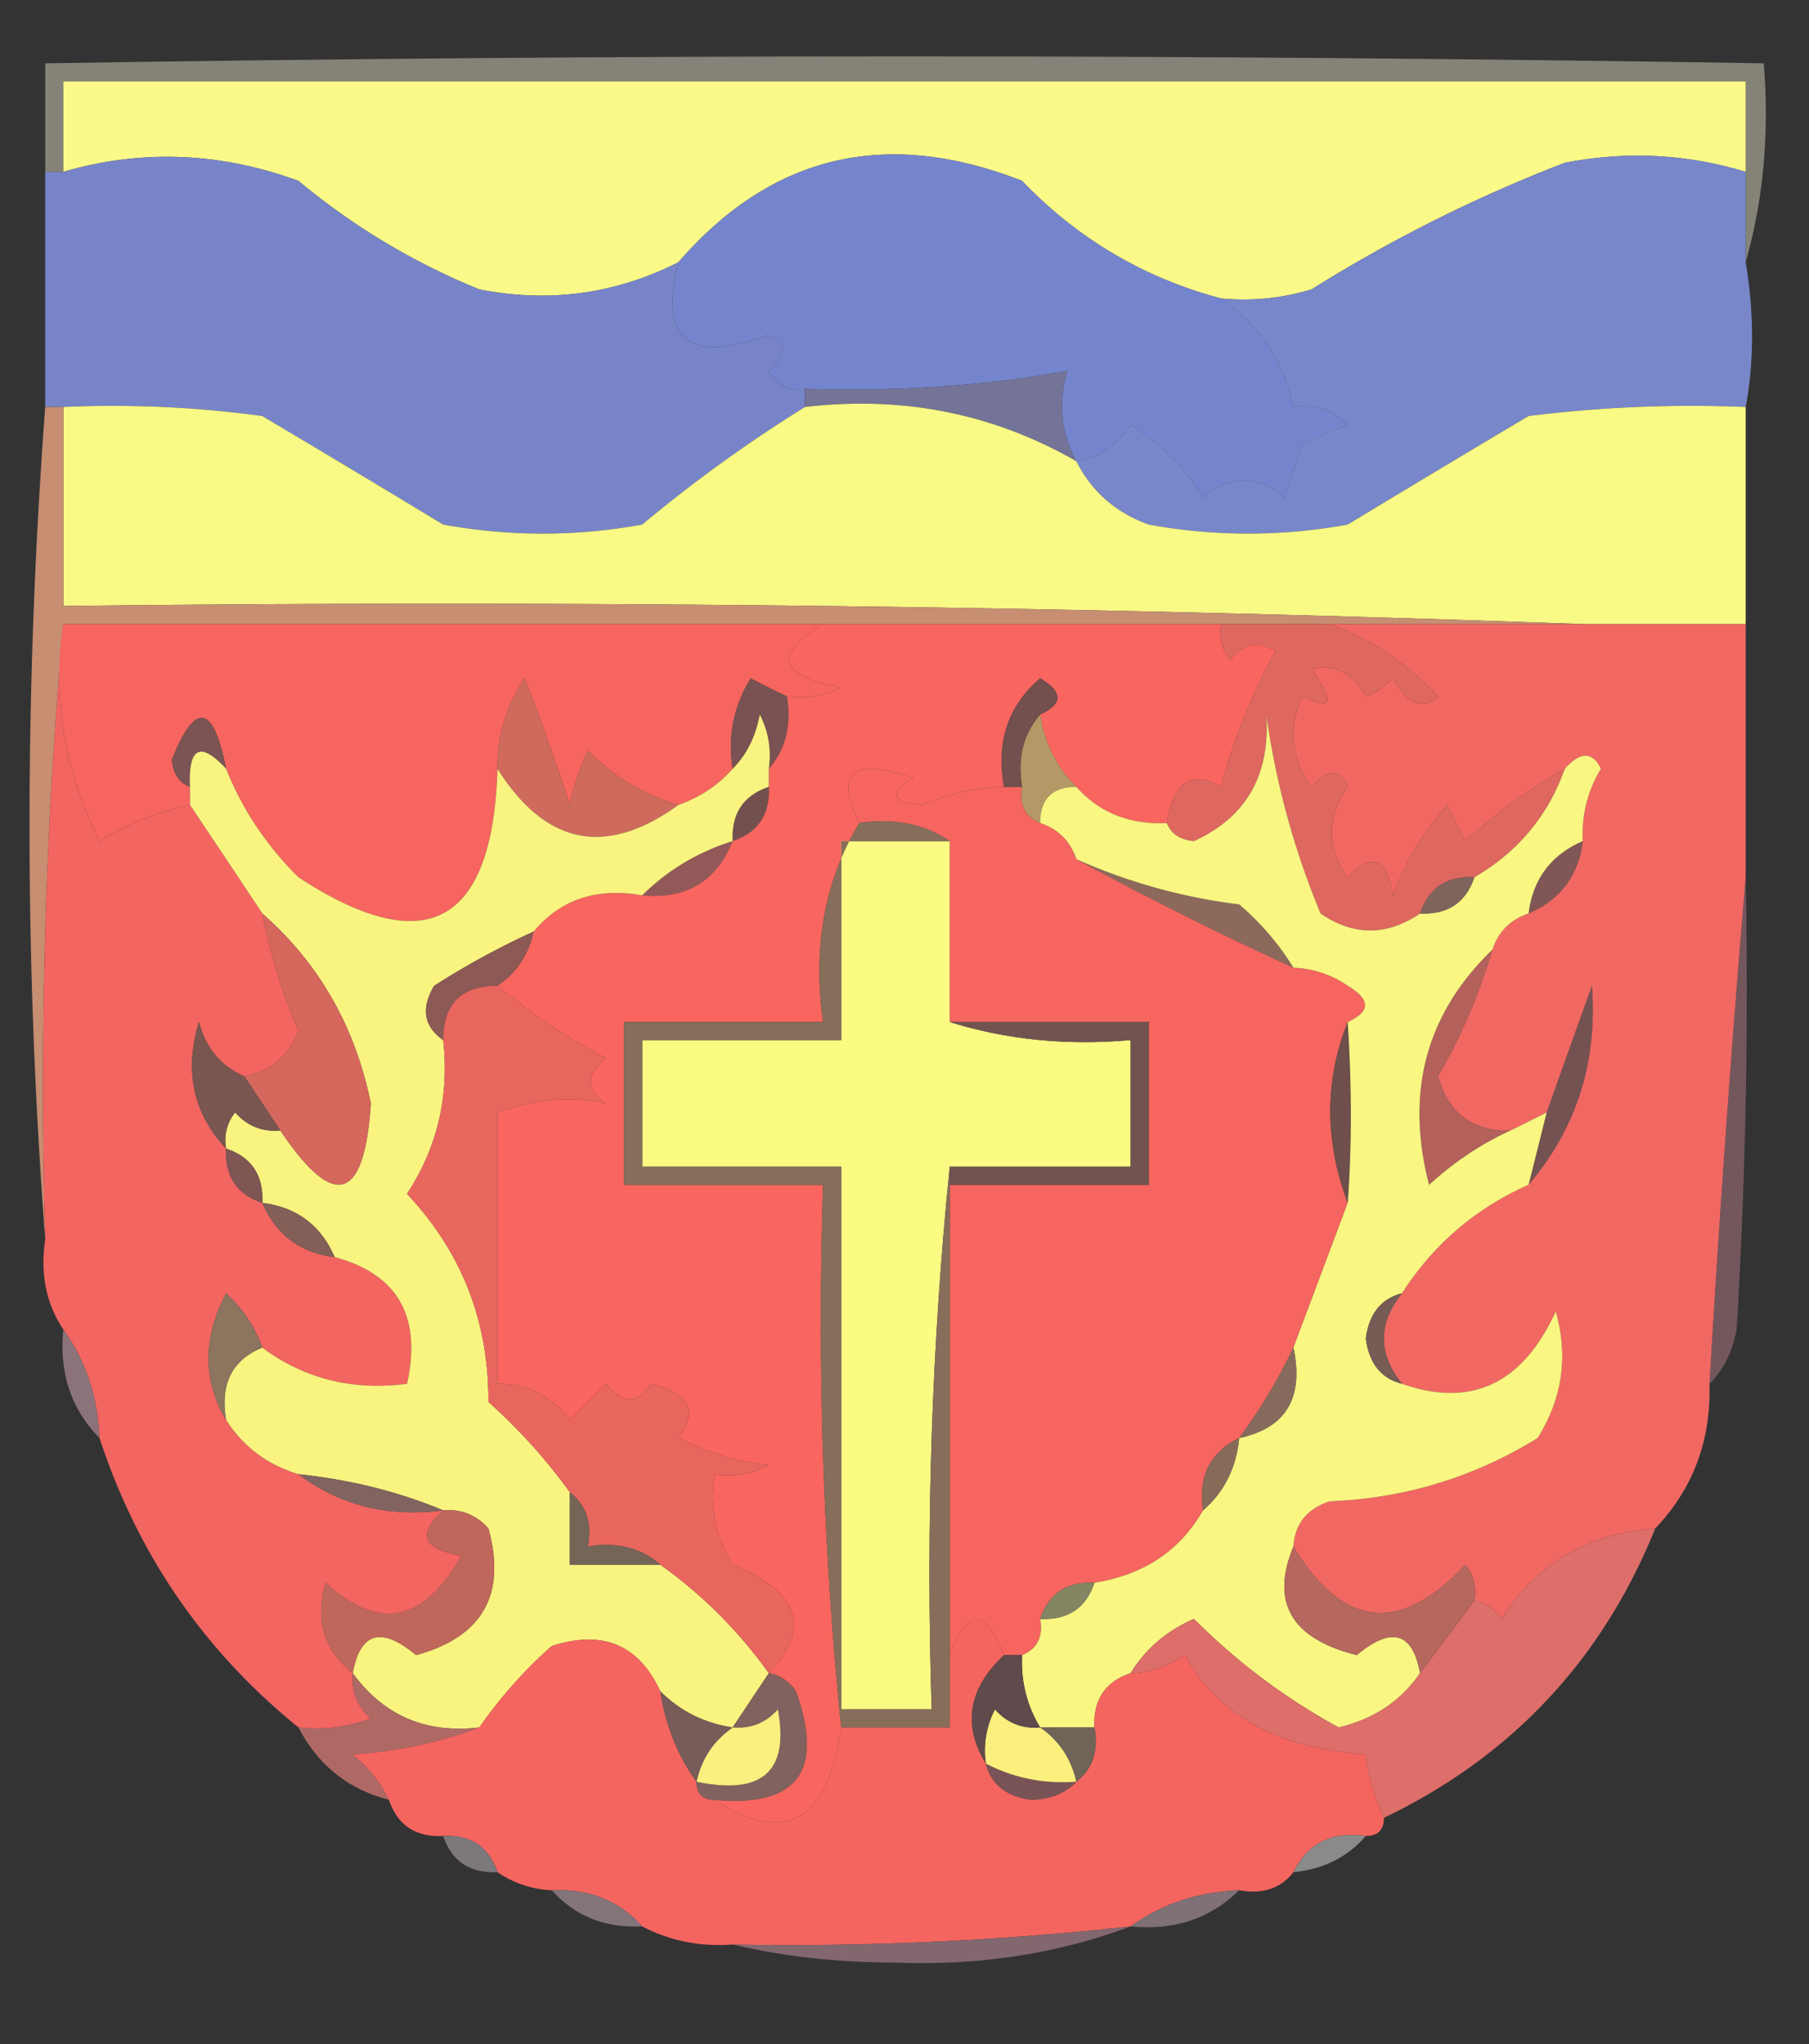 <svg xmlns="http://www.w3.org/2000/svg" width="100" height="113" style="shape-rendering:geometricPrecision;text-rendering:geometricPrecision;image-rendering:optimizeQuality;fill-rule:evenodd;clip-rule:evenodd"><rect width="100%" height="100%" fill="#333333" stroke="none"/><path style="opacity:1" fill="#858278" d="M96.5 14.5v-10h-93v5h-1v-6c31.806-.511 63.473-.511 95 0 .315 3.871-.018 7.538-1 11z"/><path style="opacity:1" fill="#fbfa88" d="M96.5 9.5c-3.279-.992-6.612-1.159-10-.5a81.74 81.74 0 0 0-14 7c-1.634.494-3.3.66-5 .5-4.27-1.136-7.937-3.302-11-6.5-7.517-2.947-13.85-1.447-19 4.5-3.477 1.759-7.143 2.259-11 1.5a37.882 37.882 0 0 1-10-6c-4.343-1.59-8.676-1.757-13-.5v-5h93v5z"/><path style="opacity:1" fill="#7585cd" d="M67.5 16.5c2.13 1.464 3.463 3.464 4 6 1.175-.219 2.175.114 3 1-.747.236-1.58.57-2.5 1l-1 3c-1.458-1.247-2.958-1.247-4.5 0-1-1.667-2.333-3-4-4-.765 1.112-1.765 1.779-3 2-.86-1.606-1.026-3.273-.5-5-4.467.826-9.3 1.16-14.5 1-.876.13-1.543-.203-2-1 1.006-.896 1.006-1.562 0-2-4.414 1.652-6.08.319-5-4 5.15-5.947 11.483-7.447 19-4.5 3.063 3.198 6.73 5.364 11 6.5z"/><path style="opacity:1" fill="#7887ca" d="M96.5 9.5v5c.469 2.839.469 5.505 0 8a72.444 72.444 0 0 0-12 .5 1345.205 1345.205 0 0 0-10 6 30.499 30.499 0 0 1-11 0c-1.824-.66-3.157-1.827-4-3.5 1.235-.221 2.235-.888 3-2 1.667 1 3 2.333 4 4 1.542-1.247 3.042-1.247 4.5 0l1-3c.92-.43 1.753-.764 2.5-1-.825-.886-1.825-1.219-3-1-.537-2.536-1.87-4.536-4-6 1.7.16 3.366-.006 5-.5a81.74 81.74 0 0 1 14-7c3.388-.659 6.721-.492 10 .5z"/><path style="opacity:1" fill="#7785c8" d="M37.5 14.5c-1.08 4.319.586 5.652 5 4 1.006.438 1.006 1.104 0 2 .457.797 1.124 1.13 2 1v1a78.948 78.948 0 0 0-9 6.5 30.499 30.499 0 0 1-11 0 1345.205 1345.205 0 0 0-10-6 60.94 60.94 0 0 0-11-.5h-1v-13h1c4.324-1.257 8.657-1.09 13 .5a37.882 37.882 0 0 0 10 6c3.857.759 7.523.259 11-1.5z"/><path style="opacity:1" fill="#737497" d="M59.5 25.5c-4.578-2.633-9.578-3.633-15-3v-1c5.2.16 10.033-.174 14.5-1-.526 1.727-.36 3.394.5 5z"/><path style="opacity:1" fill="#f9f985" d="M3.5 22.5a60.94 60.94 0 0 1 11 .5c3.313 1.968 6.646 3.968 10 6 3.667.667 7.333.667 11 0a78.948 78.948 0 0 1 9-6.5c5.422-.633 10.422.367 15 3 .843 1.673 2.176 2.84 4 3.5 3.667.667 7.333.667 11 0 3.354-2.032 6.687-4.032 10-6a72.444 72.444 0 0 1 12-.5v12h-9a1764.54 1764.54 0 0 0-84-1v-11z"/><path style="opacity:1" fill="#c78e72" d="M2.5 22.5h1v11a1764.54 1764.54 0 0 1 84 1h-84c-.995 11.154-1.328 22.488-1 34-1.157-15.173-1.157-30.507 0-46z"/><path style="opacity:1" fill="#f6655f" d="M3.5 34.5h42c-2.787 1.705-2.453 2.872 1 3.5a4.932 4.932 0 0 1-3 .5 44.358 44.358 0 0 1-2-1c-.952 1.545-1.285 3.212-1 5-.79.901-1.79 1.568-3 2-1.894-.548-3.56-1.548-5-3-.498 1.103-.83 2.103-1 3a135.541 135.541 0 0 0-2.5-7c-1.009 1.525-1.509 3.192-1.5 5-.264 8.617-3.93 10.617-11 6-1.778-1.764-3.11-3.764-4-6-.707-3.575-1.707-3.742-3-.5.07.765.403 1.265 1 1.5v1a16.066 16.066 0 0 0-5 2c-1.96-3.947-2.626-7.947-2-12z"/><path style="opacity:1" fill="#de675f" d="M67.5 34.5h6c2.281.815 4.281 2.148 6 4-.855.793-1.689.46-2.5-1-.414.457-.914.79-1.5 1-.757-1.311-1.757-1.811-3-1.5 1.333 1.84 1.166 2.34-.5 1.5-.797 1.759-.63 3.425.5 5 .896-1.006 1.562-1.006 2 0-1.18 1.698-1.18 3.365 0 5 1.343-1.402 2.176-1.069 2.5 1a15.453 15.453 0 0 1 3-5l1 2a31.168 31.168 0 0 1 5.5-4c-.92 2.59-2.586 4.59-5 6-1.527-.073-2.527.594-3 2-1.839 1.252-3.672 1.252-5.5 0a44.798 44.798 0 0 1-3-11c.225 3.346-1.108 5.68-4 7-.765-.07-1.265-.403-1.5-1 .363-2.277 1.363-2.944 3-2a32.117 32.117 0 0 1 3-7.5c-.95-.617-1.782-.45-2.5.5a2.428 2.428 0 0 1-.5-2z"/><path style="opacity:1" fill="#7a5253" d="M43.5 38.5c.268 1.599-.066 2.932-1 4a4.932 4.932 0 0 0-.5-3c-.232 1.237-.732 2.237-1.5 3-.285-1.788.048-3.455 1-5 .684.363 1.35.696 2 1z"/><path style="opacity:1" fill="#7c5454" d="M12.5 42.5c-1.425-1.531-2.091-1.198-2 1-.597-.235-.93-.735-1-1.5 1.293-3.242 2.293-3.075 3 .5z"/><path style="opacity:1" fill="#ce6b5d" d="M37.5 44.5c-3.999 2.893-7.332 2.227-10-2-.009-1.808.491-3.475 1.5-5a135.541 135.541 0 0 1 2.5 7c.17-.897.502-1.897 1-3 1.44 1.452 3.106 2.452 5 3z"/><path style="opacity:1" fill="#f26561" d="M3.5 34.5c-.626 4.053.04 8.053 2 12a16.066 16.066 0 0 1 5-2 914.972 914.972 0 0 1 4 6 31.713 31.713 0 0 0 2 6.5c-.578 1.417-1.578 2.25-3 2.5-1.29-.558-2.123-1.558-2.5-3-.826 2.712-.326 5.045 1.5 7-.073 1.527.594 2.527 2 3 .762 1.762 2.096 2.762 4 3 3.487.945 4.82 3.278 4 7-3.013.393-5.68-.274-8-2a7.467 7.467 0 0 0-2-3c-1.297 2.473-1.297 4.807 0 7 .936 1.474 2.27 2.474 4 3 2.28 1.723 4.947 2.39 8 2-1.453 1.325-1.12 2.158 1 2.5-2.054 3.7-4.554 4.2-7.5 1.5-.599 2.035-.099 3.701 1.5 5-.086.996.248 1.83 1 2.5a8.434 8.434 0 0 1-4 .5c-5.22-4.228-8.887-9.561-11-16-.095-2.286-.762-4.286-2-6-.951-1.419-1.284-3.085-1-5-.328-11.512.005-22.846 1-34z"/><path style="opacity:1" fill="#73504e" d="M42.5 43.5c.073 1.527-.594 2.527-2 3-.073-1.527.594-2.527 2-3z"/><path style="opacity:1" fill="#935959" d="M40.5 46.5c-.9 2.227-2.567 3.227-5 3 1.4-1.39 3.066-2.39 5-3z"/><path style="opacity:1" fill="#8d695c" d="M59.5 47.5a31.571 31.571 0 0 0 9 2.5 14.692 14.692 0 0 1 3 3.5 189.392 189.392 0 0 1-12-6z"/><path style="opacity:1" fill="#805756" d="M87.5 46.5c-.238 1.904-1.238 3.238-3 4 .238-1.904 1.238-3.238 3-4z"/><path style="opacity:1" fill="#f6655f" d="M55.5 43.5h1c-.172.992.162 1.658 1 2 1 .333 1.667 1 2 2a189.392 189.392 0 0 0 12 6 5.576 5.576 0 0 1 3 1c1.273.757 1.273 1.423 0 2-1.281 3.23-1.281 6.564 0 10l-3 8a29.512 29.512 0 0 1-3 5c-1.604.787-2.27 2.12-2 4-1.275 2.23-3.275 3.563-6 4-1.527-.073-2.527.594-3 2 .172.992-.162 1.658-1 2h-1c-1.028-2.598-2.028-2.598-3 0v-26h11v-9h-11v-10c-1.419-.951-3.085-1.285-5-1-1.387-2.812-.387-3.645 3-2.5-1.388.89-1.221 1.39.5 1.5 1.44-.648 2.94-.98 4.5-1z"/><path style="opacity:1" fill="#f8665f" d="M45.5 34.5h22a2.428 2.428 0 0 0 .5 2c.718-.95 1.55-1.117 2.5-.5a32.117 32.117 0 0 0-3 7.5c-1.637-.944-2.637-.277-3 2-2.053.098-3.72-.569-5-2-1.1-1.105-1.767-2.438-2-4 1.273-.577 1.273-1.243 0-2-1.782 1.523-2.45 3.523-2 6-1.56.02-3.06.352-4.5 1-1.721-.11-1.888-.61-.5-1.5-3.387-1.145-4.387-.312-3 2.5-1.914 3.184-2.58 6.851-2 11h-11v9h11c-.327 10.18.006 20.18 1 30-.776 5.22-3.11 6.553-7 4 4.569.417 6.069-1.583 4.5-6-.383-.556-.883-.89-1.5-1 2.361-2.475 1.695-4.475-2-6-.952-1.545-1.285-3.212-1-5a4.932 4.932 0 0 0 3-.5 14.73 14.73 0 0 1-5-1.5c1.109-1.465.609-2.465-1.5-3-.741 1.14-1.575 1.14-2.5 0l-2 2c-1.024-1.353-2.357-2.02-4-2v-15c2.113-.756 4.113-.923 6-.5-1.14-.741-1.14-1.575 0-2.5a34.99 34.99 0 0 1-6-4c1.051-.722 1.718-1.722 2-3 1.49-1.78 3.49-2.447 6-2 2.433.227 4.1-.773 5-3 1.406-.473 2.073-1.473 2-3v-1c.934-1.068 1.268-2.401 1-4a4.932 4.932 0 0 0 3-.5c-3.453-.628-3.787-1.795-1-3.5z"/><path style="opacity:1" fill="#b49865" d="M57.5 39.5c.233 1.562.9 2.895 2 4-1.333 0-2 .667-2 2-.838-.342-1.172-1.008-1-2-.268-1.599.066-2.932 1-4z"/><path style="opacity:1" fill="#734f4d" d="M57.5 39.5c-.934 1.068-1.268 2.401-1 4h-1c-.45-2.477.218-4.477 2-6 1.273.757 1.273 1.423 0 2z"/><path style="opacity:1" fill="#f9f380" d="M42.5 42.5v1c-1.406.473-2.073 1.473-2 3-1.934.61-3.6 1.61-5 3-2.51-.447-4.51.22-6 2-1.886.86-3.72 1.86-5.5 3-.74 1.25-.573 2.25.5 3 .346 3.102-.32 5.935-2 8.5 3.022 3.214 4.522 7.048 4.5 11.5 1.736 1.563 3.236 3.23 4.5 5v4h5a25.635 25.635 0 0 1 6 6l-2 3c-1.562-.233-2.895-.9-4-2-1.19-2.577-3.19-3.41-6-2.5a25.15 25.15 0 0 0-4 4.5c-2.953.35-5.287-.65-7-3 .411-2.272 1.578-2.605 3.5-1 3.668-1.004 5.002-3.337 4-7-.67-.752-1.504-1.086-2.5-1-2.46-1.031-5.128-1.698-8-2-1.73-.526-3.064-1.526-4-3-.343-1.983.323-3.317 2-4 2.32 1.726 4.987 2.393 8 2 .82-3.722-.513-6.055-4-7-.762-1.762-2.096-2.762-4-3 .073-1.527-.594-2.527-2-3a2.428 2.428 0 0 1 .5-2c.67.752 1.504 1.086 2.5 1 2.976 4.438 4.643 3.938 5-1.5-.87-4.25-2.87-7.75-6-10.5a914.972 914.972 0 0 0-4-6v-1c-.091-2.198.575-2.531 2-1 .89 2.236 2.222 4.236 4 6 7.07 4.617 10.736 2.617 11-6 2.668 4.227 6.001 4.893 10 2 1.21-.432 2.21-1.099 3-2 .768-.763 1.268-1.763 1.5-3 .483.948.65 1.948.5 3z"/><path style="opacity:1" fill="#8d5955" d="M29.5 51.5c-.282 1.278-.949 2.278-2 3-2 0-3 1-3 3-1.073-.75-1.24-1.75-.5-3a44.334 44.334 0 0 1 5.5-3z"/><path style="opacity:1" fill="#fbfa82" d="M52.5 46.5v10c3.125.98 6.458 1.313 10 1v7h-10c-.994 9.82-1.327 19.82-1 30h-5v-30h-11v-7h11v-11h6z"/><path style="opacity:1" fill="#73575c" d="M96.5 48.5c.166 8.34 0 16.673-.5 25-.232 1.237-.732 2.237-1.5 3 .558-9.485 1.224-18.818 2-28z"/><path style="opacity:1" fill="#d6675d" d="M14.5 50.5c3.13 2.75 5.13 6.25 6 10.5-.357 5.438-2.024 5.938-5 1.5l-2-3c1.422-.25 2.422-1.083 3-2.5a31.713 31.713 0 0 1-2-6.5z"/><path style="opacity:1" fill="#6e4f4c" d="M74.5 56.5c.23 3.582.23 6.916 0 10-1.281-3.436-1.281-6.77 0-10z"/><path style="opacity:1" fill="#745251" d="m84.5 65.5 1-4c.82-2.312 1.653-4.646 2.5-7 .318 4.21-.849 7.877-3.5 11z"/><path style="opacity:1" fill="#795650" d="m13.5 59.5 2 3c-.996.086-1.83-.248-2.5-1a2.428 2.428 0 0 0-.5 2c-1.826-1.955-2.326-4.288-1.5-7 .377 1.442 1.21 2.442 2.5 3z"/><path style="opacity:1" fill="#b3615a" d="M82.5 52.5a32.145 32.145 0 0 1-3 7c.577 2.05 1.91 3.05 4 3-1.591.719-3.091 1.719-4.5 3-1.332-5.128-.165-9.461 3.5-13z"/><path style="opacity:1" fill="#715450" d="M52.5 56.5h11v9h-11v-1h10v-7c-3.542.313-6.875-.02-10-1z"/><path style="opacity:1" fill="#f16863" d="M73.5 34.5h23v14a1098.423 1098.423 0 0 0-2 28c.085 3.149-.915 5.816-3 8-3.713.27-6.546 1.936-8.5 5-.383-.556-.883-.89-1.5-1a2.428 2.428 0 0 0-.5-2c-3.589 3.862-6.756 3.528-9.5-1 .077-1.25.744-2.083 2-2.5 4.16-.165 7.994-1.332 11.5-3.5 1.373-2.195 1.706-4.529 1-7-1.838 4.01-4.671 5.343-8.5 4-1.333-1.667-1.333-3.333 0-5 1.734-2.7 4.068-4.7 7-6 2.651-3.123 3.818-6.79 3.5-11-.847 2.354-1.68 4.688-2.5 7l-2 1c-2.09.05-3.423-.95-4-3a32.145 32.145 0 0 0 3-7c.333-1 1-1.667 2-2 1.762-.762 2.762-2.096 3-4a6.845 6.845 0 0 1 1-4c-.47-.963-1.136-.963-2 0a31.168 31.168 0 0 0-5.5 4l-1-2a15.453 15.453 0 0 0-3 5c-.324-2.069-1.157-2.402-2.5-1-1.18-1.635-1.18-3.302 0-5-.438-1.006-1.104-1.006-2 0-1.13-1.575-1.297-3.241-.5-5 1.666.84 1.833.34.5-1.5 1.243-.311 2.243.189 3 1.5a3.646 3.646 0 0 0 1.5-1c.811 1.46 1.645 1.793 2.5 1-1.719-1.852-3.719-3.185-6-4z"/><path style="opacity:1" fill="#7f5654" d="M12.5 63.5c1.406.473 2.073 1.473 2 3-1.406-.473-2.073-1.473-2-3z"/><path style="opacity:1" fill="#845f57" d="M14.5 66.5c1.904.238 3.238 1.238 4 3-1.904-.238-3.238-1.238-4-3z"/><path style="opacity:1" fill="#876e5a" d="M47.5 45.5c1.915-.285 3.581.049 5 1h-6v11h-11v7h11v30h5c-.327-10.18.006-20.18 1-30v31h-6c-.994-9.82-1.327-19.82-1-30h-11v-9h11c-.58-4.149.086-7.816 2-11z"/><path style="opacity:1" fill="#f9f682" d="M78.5 50.5c1.527.073 2.527-.594 3-2 2.414-1.41 4.08-3.41 5-6 .864-.963 1.53-.963 2 0a6.845 6.845 0 0 0-1 4c-1.762.762-2.762 2.096-3 4-1 .333-1.667 1-2 2-3.665 3.539-4.832 7.872-3.5 13 1.409-1.281 2.909-2.281 4.5-3l2-1-1 4c-2.932 1.3-5.266 3.3-7 6-1.15.291-1.816 1.124-2 2.5.184 1.376.85 2.209 2 2.5 3.829 1.343 6.662.01 8.5-4 .706 2.471.373 4.805-1 7-3.506 2.168-7.34 3.335-11.5 3.5-1.256.417-1.923 1.25-2 2.5-1.28 3.09-.114 5.09 3.5 6 1.922-1.605 3.089-1.272 3.5 1-1.06 1.543-2.56 2.543-4.5 3a34.732 34.732 0 0 1-8-6c-1.519.663-2.685 1.663-3.5 3-1.406.473-2.073 1.473-2 3h-3c-.734-1.208-1.067-2.541-1-4 .838-.342 1.172-1.008 1-2 1.527.073 2.527-.594 3-2 2.725-.437 4.725-1.77 6-4 1.174-1.014 1.84-2.347 2-4 2.584-.548 3.584-2.215 3-5l3-8c.23-3.084.23-6.418 0-10 1.273-.577 1.273-1.243 0-2a5.576 5.576 0 0 0-3-1 14.692 14.692 0 0 0-3-3.5 31.571 31.571 0 0 1-9-2.5c-.333-1-1-1.667-2-2 0-1.333.667-2 2-2 1.28 1.431 2.947 2.098 5 2 .235.597.735.93 1.5 1 2.892-1.32 4.225-3.654 4-7a44.798 44.798 0 0 0 3 11c1.828 1.252 3.661 1.252 5.5 0z"/><path style="opacity:1" fill="#7f645c" d="M81.5 48.5c-.473 1.406-1.473 2.073-3 2 .473-1.406 1.473-2.073 3-2z"/><path style="opacity:1" fill="#765c55" d="M77.5 71.5c-1.333 1.667-1.333 3.333 0 5-1.15-.291-1.816-1.124-2-2.5.184-1.376.85-2.209 2-2.5z"/><path style="opacity:1" fill="#8c7379" d="M3.5 73.5c1.238 1.714 1.905 3.714 2 6-1.574-1.602-2.24-3.602-2-6z"/><path style="opacity:1" fill="#8c745f" d="M14.5 74.5c-1.677.683-2.343 2.017-2 4-1.297-2.193-1.297-4.527 0-7a7.467 7.467 0 0 1 2 3z"/><path style="opacity:1" fill="#e9665f" d="M27.5 54.5a34.99 34.99 0 0 0 6 4c-1.14.925-1.14 1.759 0 2.5-1.887-.423-3.887-.256-6 .5v15c1.643-.02 2.976.647 4 2l2-2c.925 1.14 1.759 1.14 2.5 0 2.109.535 2.609 1.535 1.5 3a14.73 14.73 0 0 0 5 1.5 4.932 4.932 0 0 1-3 .5c-.285 1.788.048 3.455 1 5 3.695 1.525 4.361 3.525 2 6a25.635 25.635 0 0 0-6-6c-1.068-.934-2.401-1.268-4-1 .237-1.291-.096-2.291-1-3-1.264-1.77-2.764-3.437-4.5-5 .022-4.452-1.478-8.286-4.5-11.5 1.68-2.565 2.346-5.398 2-8.5 0-2 1-3 3-3z"/><path style="opacity:1" fill="#866b5d" d="M71.5 74.5c.584 2.785-.416 4.452-3 5a29.512 29.512 0 0 0 3-5z"/><path style="opacity:1" fill="#876b59" d="M68.5 79.5c-.16 1.653-.826 2.986-2 4-.27-1.88.396-3.213 2-4z"/><path style="opacity:1" fill="#81645f" d="M16.5 81.5c2.872.302 5.54.969 8 2-3.053.39-5.72-.277-8-2z"/><path style="opacity:1" fill="#746557" d="M31.5 82.5c.904.709 1.237 1.709 1 3 1.599-.268 2.932.066 4 1h-5v-4z"/><path style="opacity:1" fill="#c0675c" d="M24.5 83.5c.996-.086 1.83.248 2.5 1 1.002 3.663-.332 5.996-4 7-1.922-1.605-3.089-1.272-3.5 1-1.599-1.299-2.099-2.965-1.5-5 2.946 2.7 5.446 2.2 7.5-1.5-2.12-.342-2.453-1.175-1-2.5z"/><path style="opacity:1" fill="#dd6e69" d="M91.5 84.5c-2.941 7.274-7.941 12.607-15 16-.548-1.189-.88-2.355-1-3.5-4.845-.338-8.179-2.171-10-5.5a5.576 5.576 0 0 1-3 1c.815-1.337 1.981-2.337 3.5-3a34.732 34.732 0 0 0 8 6c1.94-.457 3.44-1.457 4.5-3l3-4c.617.11 1.117.444 1.5 1 1.954-3.064 4.787-4.73 8.5-5z"/><path style="opacity:1" fill="#838563" d="M60.5 87.5c-.473 1.406-1.473 2.073-3 2 .473-1.406 1.473-2.073 3-2z"/><path style="opacity:1" fill="#b6675e" d="M71.5 85.5c2.744 4.528 5.911 4.862 9.5 1 .464.594.631 1.261.5 2l-3 4c-.411-2.272-1.578-2.605-3.5-1-3.614-.91-4.78-2.91-3.5-6z"/><path style="opacity:1" fill="#af6965" d="M19.5 92.5c1.713 2.35 4.047 3.35 7 3-2.131.814-4.464 1.314-7 1.5.88.708 1.547 1.542 2 2.5-2.249-.58-3.915-1.913-5-4a8.434 8.434 0 0 0 4-.5c-.752-.67-1.086-1.504-1-2.5z"/><path style="opacity:1" fill="#f56560" d="M55.5 91.5c-1.975 1.862-2.308 3.862-1 6 .291 1.15 1.124 1.816 2.5 2 1.07-.028 1.903-.361 2.5-1 .904-.709 1.237-1.709 1-3-.073-1.527.594-2.527 2-3a5.576 5.576 0 0 0 3-1c1.821 3.329 5.155 5.162 10 5.5.12 1.145.452 2.311 1 3.5 0 .667-.333 1-1 1-1.88-.271-3.213.396-4 2-.709.904-1.709 1.237-3 1-2.286.095-4.286.762-6 2a172.403 172.403 0 0 1-22 1c-1.791.134-3.458-.199-5-1-1.28-1.431-2.947-2.098-5-2a5.727 5.727 0 0 1-3-1c-.473-1.406-1.473-2.073-3-2-1.527.073-2.527-.594-3-2-.453-.958-1.12-1.792-2-2.5 2.536-.186 4.869-.686 7-1.5a25.15 25.15 0 0 1 4-4.5c2.81-.91 4.81-.077 6 2.5.296 1.903.962 3.57 2 5 0 .667.333 1 1 1 3.89 2.553 6.224 1.22 7-4h6v-4c.972-2.598 1.972-2.598 3 0z"/><path style="opacity:1" fill="#7a5357" d="M54.5 97.5c1.542.8 3.209 1.134 5 1-.597.639-1.43.972-2.5 1-1.376-.184-2.209-.85-2.5-2z"/><path style="opacity:1" fill="#81625e" d="M42.5 92.5c.617.11 1.117.444 1.5 1 1.569 4.417.069 6.417-4.5 6-.667 0-1-.333-1-1 3.638.763 5.138-.57 4.5-4-.67.752-1.504 1.086-2.5 1l2-3z"/><path style="opacity:1" fill="#fbef7d" d="M57.5 95.5c1.051.722 1.718 1.722 2 3-1.791.134-3.458-.2-5-1a4.932 4.932 0 0 1 .5-3c.67.752 1.504 1.086 2.5 1z"/><path style="opacity:1" fill="#f9f080" d="M38.5 98.5c.282-1.278.949-2.278 2-3 .996.086 1.83-.248 2.5-1 .638 3.43-.862 4.763-4.5 4z"/><path style="opacity:1" fill="#706358" d="M57.5 95.5h3c.237 1.291-.096 2.291-1 3-.282-1.278-.949-2.278-2-3z"/><path style="opacity:1" fill="#785c5a" d="M36.5 93.5c1.105 1.1 2.438 1.767 4 2-1.051.722-1.718 1.722-2 3-1.038-1.43-1.704-3.097-2-5z"/><path style="opacity:1" fill="#604a4b" d="M55.5 91.5h1c-.067 1.459.266 2.792 1 4-.996.086-1.83-.248-2.5-1a4.932 4.932 0 0 0-.5 3c-1.308-2.138-.975-4.138 1-6z"/><path style="opacity:1" fill="#7c787b" d="M24.5 101.5c1.527-.073 2.527.594 3 2-1.527.073-2.527-.594-3-2z"/><path style="opacity:1" fill="#8a8a88" d="M75.5 101.5c-1.014 1.174-2.347 1.84-4 2 .787-1.604 2.12-2.271 4-2z"/><path style="opacity:1" fill="#837479" d="M30.5 104.5c2.053-.098 3.72.569 5 2-2.053.098-3.72-.569-5-2z"/><path style="opacity:1" fill="#7f7176" d="M68.5 104.5c-1.602 1.574-3.602 2.241-6 2 1.714-1.238 3.714-1.905 6-2z"/><path style="opacity:1" fill="#82676e" d="M62.5 106.5c-4.06 1.517-8.393 2.184-13 2-3.186-.002-6.186-.335-9-1 7.362.135 14.696-.198 22-1z"/></svg>